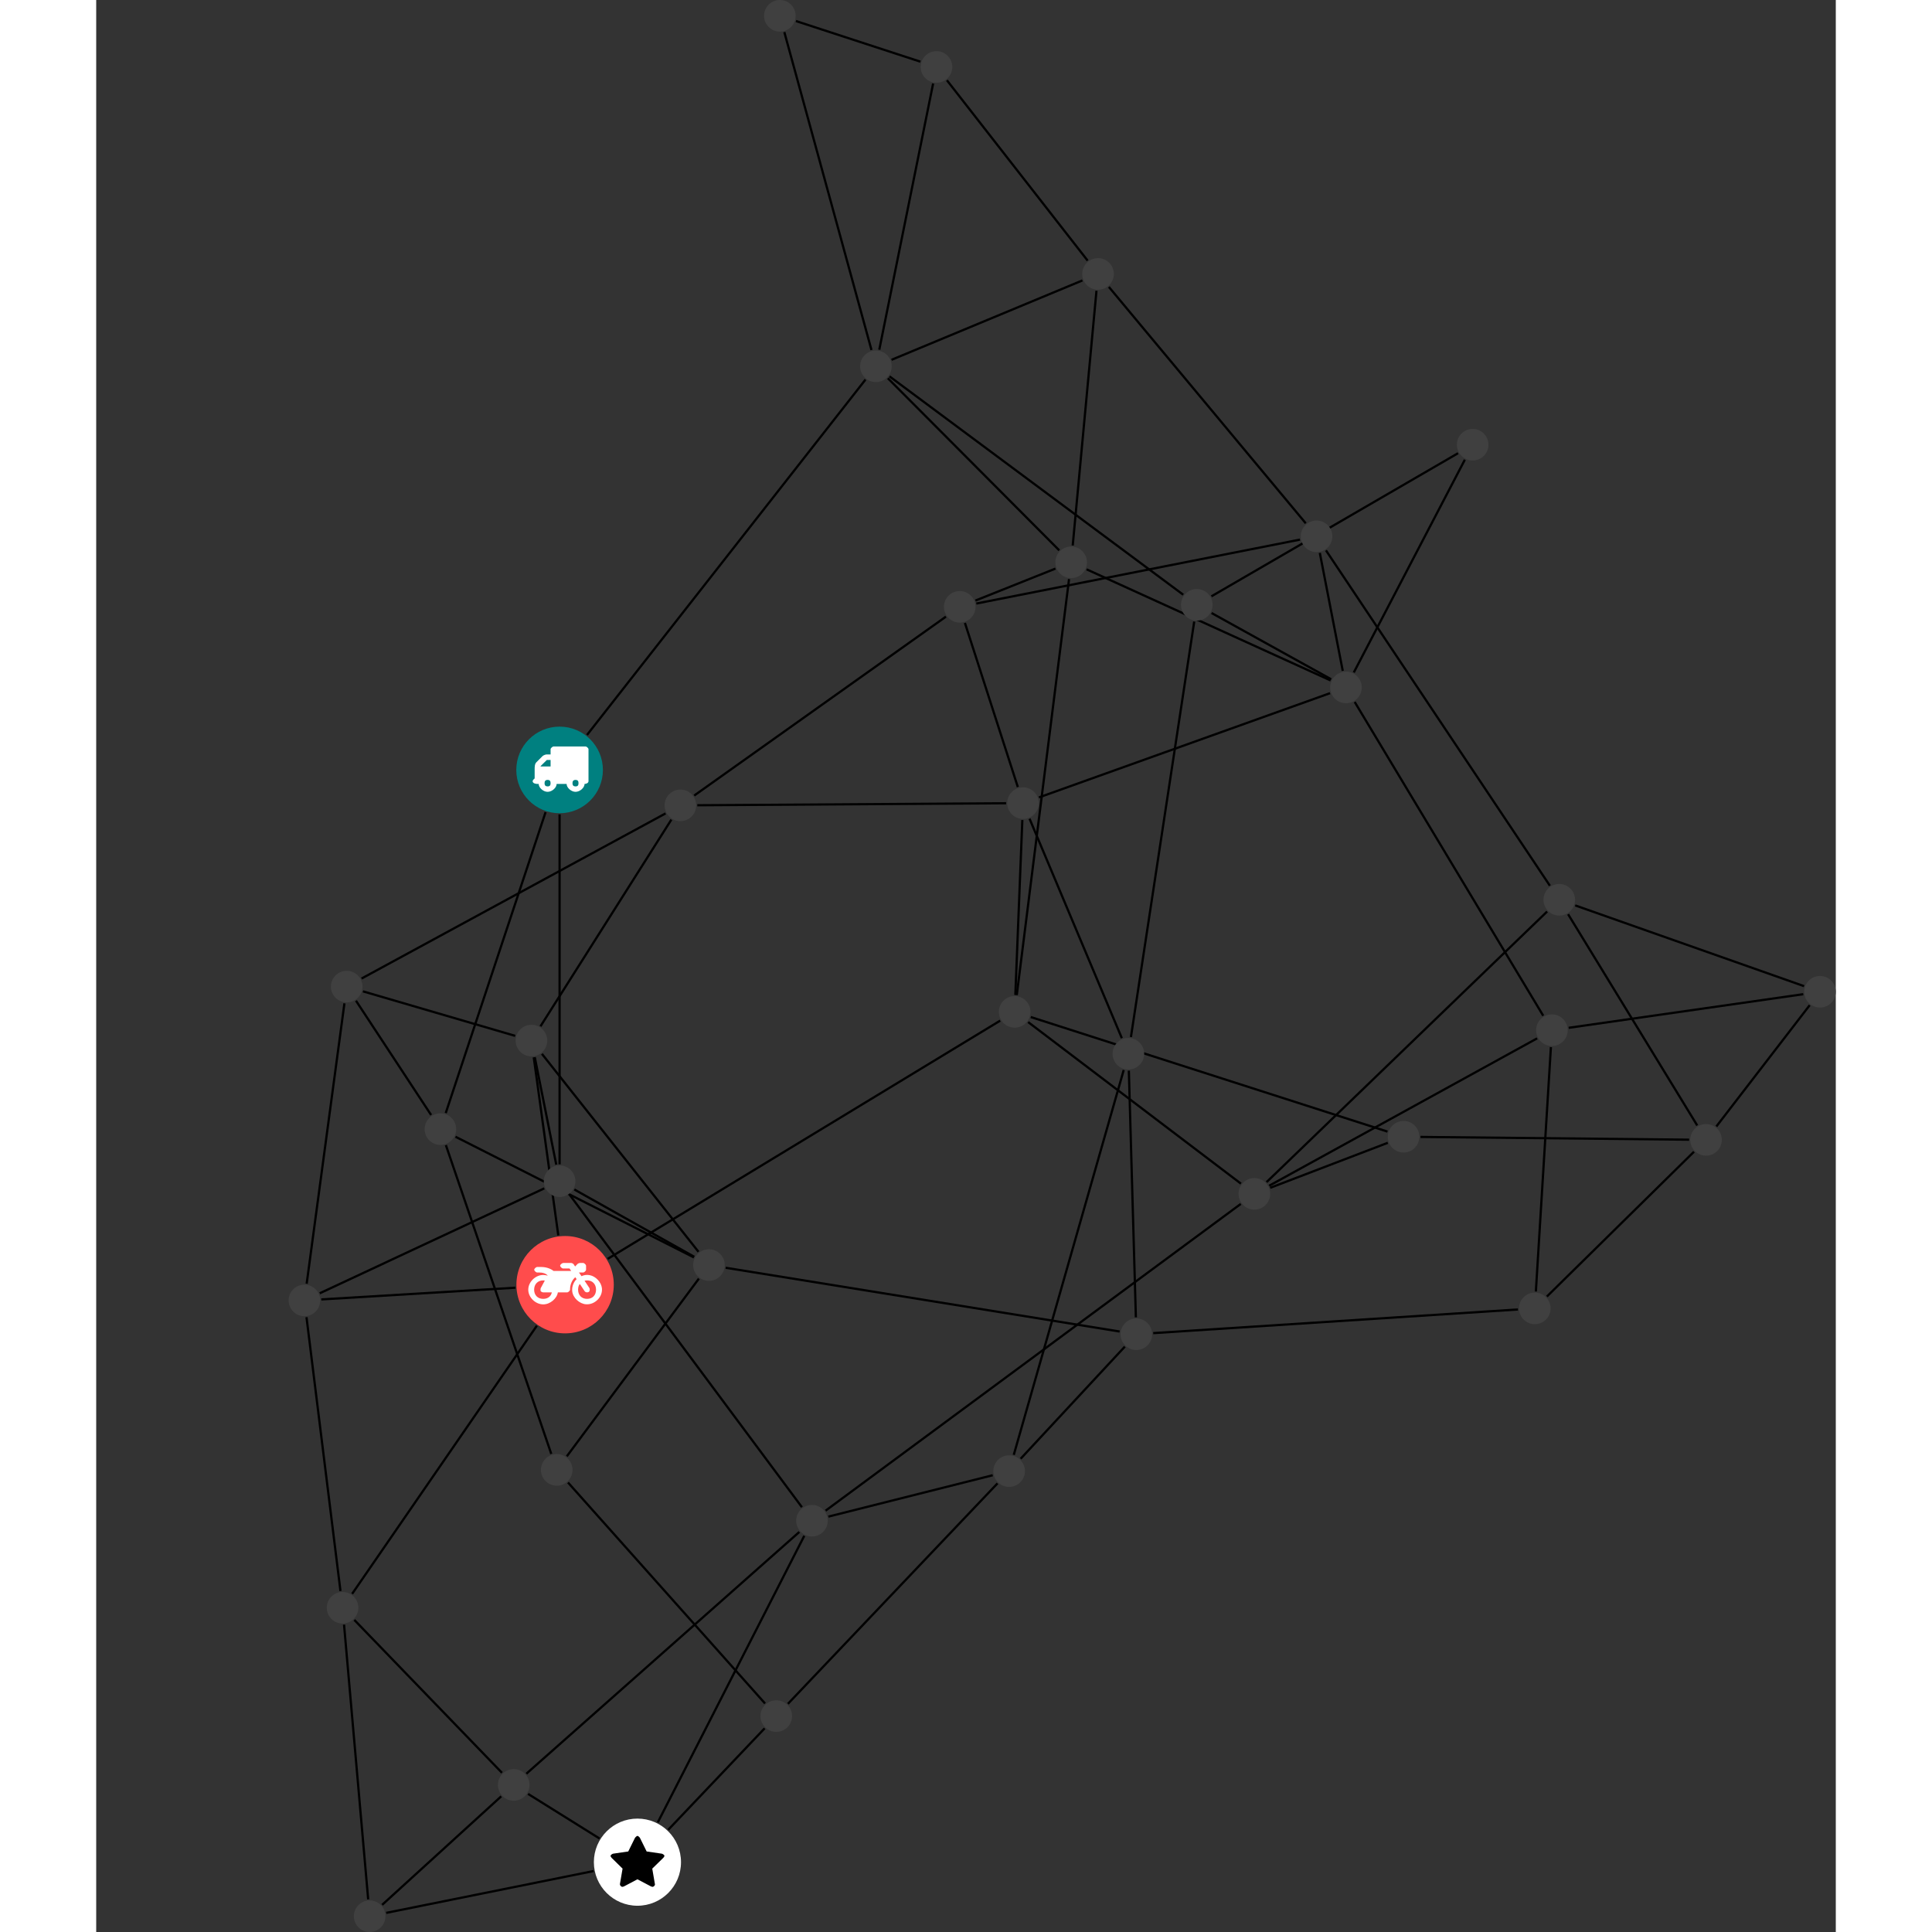 <?xml version="1.0" encoding="UTF-8"?>
<svg xmlns="http://www.w3.org/2000/svg" xmlns:xlink="http://www.w3.org/1999/xlink" width="344.768pt" height="344.768pt" viewBox="-34.338 0.000 310.430 344.768" version="1.1">
<rect x="-34.338" y="0.000" width="310.430" height="344.768" fill="#333333" stroke="none"/>
<defs>
<g>
<symbol overflow="visible" id="glyph0-0">
<path style="stroke:none;" d="M 1.422 -0.75 L 1.422 -7.922 L 3.562 -7.922 L 3.562 -0.891 L 1.422 -0.891 Z M 0.625 0 L 4.531 0 L 4.531 -8.812 L 0.438 -8.812 L 0.438 0 Z M 0.625 0 "/>
</symbol>
<symbol overflow="visible" id="glyph0-1">
<path style="stroke:none;" d="M 3.375 -0.844 C 3.375 -0.453 3.234 -0.266 2.844 -0.266 C 2.469 -0.266 2.297 -0.453 2.297 -0.844 C 2.297 -1.219 2.469 -1.422 2.844 -1.422 C 3.234 -1.422 3.375 -1.219 3.375 -0.844 Z M 1.594 -3.688 L 1.594 -3.859 C 1.594 -3.875 1.578 -3.875 1.594 -3.891 L 2.688 -4.969 C 2.703 -5 2.656 -4.984 2.688 -4.984 L 3.375 -4.984 L 3.375 -3.828 L 1.594 -3.828 Z M 8.359 -0.844 C 8.359 -0.453 8.219 -0.266 7.828 -0.266 C 7.453 -0.266 7.281 -0.453 7.281 -0.844 C 7.281 -1.219 7.453 -1.422 7.828 -1.422 C 8.219 -1.422 8.359 -1.219 8.359 -0.844 Z M 10.141 -6.891 C 10.141 -7.094 9.812 -7.391 9.609 -7.391 L 3.922 -7.391 C 3.719 -7.391 3.375 -7.094 3.375 -6.891 L 3.375 -5.969 L 2.672 -5.969 C 2.469 -5.969 2.078 -5.812 1.938 -5.672 L 0.844 -4.578 C 0.531 -4.266 0.531 -3.734 0.531 -3.328 L 0.531 -1.688 C 0.516 -1.688 0.172 -1.391 0.172 -1.203 C 0.172 -0.781 0.781 -0.703 1.062 -0.703 L 1.25 -0.703 C 1.25 -0.047 2.062 0.703 2.844 0.703 C 3.641 0.703 4.453 -0.047 4.453 -0.703 L 6.234 -0.703 C 6.234 -0.047 7.047 0.703 7.828 0.703 C 8.625 0.703 9.438 -0.047 9.438 -0.703 C 9.547 -0.703 10.141 -0.781 10.141 -1.203 Z M 10.141 -6.891 "/>
</symbol>
<symbol overflow="visible" id="glyph0-2">
<path style="stroke:none;" d="M 12.969 -2.906 C 12.844 -3.984 11.859 -5.016 10.781 -5.219 C 10.234 -5.328 9.703 -5.219 9.328 -5.031 L 8.875 -5.688 L 9.609 -5.688 C 9.812 -5.688 10.141 -5.984 10.141 -6.188 L 10.141 -6.891 C 10.141 -7.094 9.812 -7.391 9.609 -7.391 L 9.047 -7.391 C 8.969 -7.391 8.734 -7.312 8.656 -7.25 L 8.188 -6.766 L 7.891 -7.203 C 7.828 -7.281 7.594 -7.391 7.484 -7.391 L 6.078 -7.391 C 5.906 -7.391 5.547 -7.125 5.516 -6.953 C 5.484 -6.734 5.828 -6.406 6.047 -6.406 L 7.188 -6.406 L 7.484 -5.969 L 4.344 -5.969 C 4.141 -6.125 3.375 -6.672 2.141 -6.672 L 1.422 -6.672 C 1.219 -6.672 0.891 -6.375 0.891 -6.188 C 0.891 -5.984 1.219 -5.688 1.422 -5.688 L 1.781 -5.688 C 2.484 -5.688 2.906 -5.516 3.281 -5.188 L 3.25 -5.141 C 3.078 -5.188 2.797 -5.25 2.5 -5.25 C 1.109 -5.25 -0.172 -4 -0.172 -2.625 C -0.172 -1.25 1.109 0 2.5 0 C 3.75 0 4.953 -1.062 5.109 -2.141 L 6.766 -2.141 C 6.969 -2.141 7.281 -2.438 7.281 -2.625 C 7.281 -3.609 7.688 -4.391 8.219 -4.844 L 8.453 -4.5 C 7.969 -4.062 7.578 -3.203 7.672 -2.359 C 7.781 -1.172 8.969 -0.094 10.141 -0.016 C 11.703 0.094 13.156 -1.344 12.969 -2.906 Z M 2.5 -0.984 C 1.516 -0.984 0.875 -1.641 0.875 -2.625 C 0.875 -3.594 1.516 -4.281 2.5 -4.281 C 2.672 -4.281 2.844 -4.234 2.781 -4.25 L 2.047 -2.891 C 2 -2.781 2 -2.469 2.047 -2.359 C 2.125 -2.25 2.375 -2.141 2.5 -2.141 L 4.031 -2.141 C 3.891 -1.453 3.344 -0.984 2.5 -0.984 Z M 10.328 -0.984 C 9.344 -0.984 8.719 -1.641 8.719 -2.625 C 8.719 -3.109 8.859 -3.469 9.031 -3.641 L 9.906 -2.328 C 9.969 -2.219 10.203 -2.141 10.328 -2.141 C 10.391 -2.141 10.594 -2.188 10.641 -2.234 C 10.812 -2.344 10.844 -2.75 10.734 -2.922 L 9.875 -4.219 C 9.859 -4.219 10.094 -4.281 10.328 -4.281 C 11.297 -4.281 11.922 -3.594 11.922 -2.625 C 11.922 -1.641 11.297 -0.984 10.328 -0.984 Z M 10.328 -0.984 "/>
</symbol>
<symbol overflow="visible" id="glyph0-3">
<path style="stroke:none;" d="M 9.438 -5.078 C 9.438 -5.25 9.078 -5.453 8.938 -5.469 L 6.266 -5.859 L 5.078 -8.266 C 5.031 -8.375 4.75 -8.641 4.625 -8.641 C 4.5 -8.641 4.234 -8.375 4.172 -8.266 L 2.984 -5.859 L 0.312 -5.469 C 0.172 -5.453 -0.172 -5.25 -0.172 -5.078 C -0.172 -4.969 -0.062 -4.781 0.016 -4.719 L 1.969 -2.797 L 1.5 -0.062 C 1.5 -0.016 1.5 0.016 1.5 0.047 C 1.5 0.203 1.75 0.453 1.906 0.453 C 1.984 0.453 2.188 0.406 2.25 0.359 L 4.625 -0.891 L 7 0.359 C 7.062 0.406 7.266 0.453 7.344 0.453 C 7.5 0.453 7.75 0.203 7.75 0.047 C 7.75 0.016 7.75 -0.016 7.734 -0.062 L 7.266 -2.797 L 9.234 -4.719 C 9.297 -4.781 9.438 -4.969 9.438 -5.078 Z M 9.438 -5.078 "/>
</symbol>
</g>
<clipPath id="clip1">
  <path d="M 4 284 L 20 284 L 20 344.77 L 4 344.77 Z M 4 284 "/>
</clipPath>
<clipPath id="clip2">
  <path d="M 11 314 L 44 314 L 44 344.77 L 11 344.77 Z M 11 314 "/>
</clipPath>
<clipPath id="clip3">
  <path d="M 11 328 L 61 328 L 61 344.77 L 11 344.77 Z M 11 328 "/>
</clipPath>
<clipPath id="clip4">
  <path d="M 249 173 L 276.094 173 L 276.094 207 L 249 207 Z M 249 173 "/>
</clipPath>
<clipPath id="clip5">
  <path d="M 223 155 L 276.094 155 L 276.094 182 L 223 182 Z M 223 155 "/>
</clipPath>
<clipPath id="clip6">
  <path d="M 11 339 L 18 339 L 18 344.77 L 11 344.77 Z M 11 339 "/>
</clipPath>
<clipPath id="clip7">
  <path d="M 270 174 L 276.094 174 L 276.094 180 L 270 180 Z M 270 174 "/>
</clipPath>
</defs>
<g id="surface1">
<path style="fill:none;stroke-width:0.399;stroke-linecap:butt;stroke-linejoin:miter;stroke:rgb(0%,0%,0%);stroke-opacity:1;stroke-miterlimit:10;" d="M -0 -7.927 L -0 -70.376 " transform="matrix(1,0,0,-1,48.352,137.397)"/>
<path style="fill:none;stroke-width:0.399;stroke-linecap:butt;stroke-linejoin:miter;stroke:rgb(0%,0%,0%);stroke-opacity:1;stroke-miterlimit:10;" d="M 4.89 6.241 L 54.589 69.659 " transform="matrix(1,0,0,-1,48.352,137.397)"/>
<path style="fill:none;stroke-width:0.399;stroke-linecap:butt;stroke-linejoin:miter;stroke:rgb(0%,0%,0%);stroke-opacity:1;stroke-miterlimit:10;" d="M -2.497 -7.525 L -20.317 -61.232 " transform="matrix(1,0,0,-1,48.352,137.397)"/>
<path style="fill:none;stroke-width:0.399;stroke-linecap:butt;stroke-linejoin:miter;stroke:rgb(0%,0%,0%);stroke-opacity:1;stroke-miterlimit:10;" d="M -2.735 -74.669 L -42.801 -93.392 " transform="matrix(1,0,0,-1,48.352,137.397)"/>
<path style="fill:none;stroke-width:0.399;stroke-linecap:butt;stroke-linejoin:miter;stroke:rgb(0%,0%,0%);stroke-opacity:1;stroke-miterlimit:10;" d="M 1.8 -75.814 L 43.242 -131.56 " transform="matrix(1,0,0,-1,48.352,137.397)"/>
<path style="fill:none;stroke-width:0.399;stroke-linecap:butt;stroke-linejoin:miter;stroke:rgb(0%,0%,0%);stroke-opacity:1;stroke-miterlimit:10;" d="M -0.594 -70.435 L -4.43 -51.259 " transform="matrix(1,0,0,-1,48.352,137.397)"/>
<path style="fill:none;stroke-width:0.399;stroke-linecap:butt;stroke-linejoin:miter;stroke:rgb(0%,0%,0%);stroke-opacity:1;stroke-miterlimit:10;" d="M 2.632 -74.869 L 24.023 -86.876 " transform="matrix(1,0,0,-1,48.352,137.397)"/>
<path style="fill:none;stroke-width:0.399;stroke-linecap:butt;stroke-linejoin:miter;stroke:rgb(0%,0%,0%);stroke-opacity:1;stroke-miterlimit:10;" d="M -42.524 -94.486 L -7.887 -92.396 " transform="matrix(1,0,0,-1,48.352,137.397)"/>
<path style="fill:none;stroke-width:0.399;stroke-linecap:butt;stroke-linejoin:miter;stroke:rgb(0%,0%,0%);stroke-opacity:1;stroke-miterlimit:10;" d="M -45.164 -97.662 L -39.102 -146.517 " transform="matrix(1,0,0,-1,48.352,137.397)"/>
<path style="fill:none;stroke-width:0.399;stroke-linecap:butt;stroke-linejoin:miter;stroke:rgb(0%,0%,0%);stroke-opacity:1;stroke-miterlimit:10;" d="M -45.133 -91.677 L -38.395 -41.654 " transform="matrix(1,0,0,-1,48.352,137.397)"/>
<path style="fill:none;stroke-width:0.399;stroke-linecap:butt;stroke-linejoin:miter;stroke:rgb(0%,0%,0%);stroke-opacity:1;stroke-miterlimit:10;" d="M -4.059 -99.181 L -37.02 -147.025 " transform="matrix(1,0,0,-1,48.352,137.397)"/>
<path style="fill:none;stroke-width:0.399;stroke-linecap:butt;stroke-linejoin:miter;stroke:rgb(0%,0%,0%);stroke-opacity:1;stroke-miterlimit:10;" d="M 8.582 -87.251 L 78.628 -44.736 " transform="matrix(1,0,0,-1,48.352,137.397)"/>
<path style="fill:none;stroke-width:0.399;stroke-linecap:butt;stroke-linejoin:miter;stroke:rgb(0%,0%,0%);stroke-opacity:1;stroke-miterlimit:10;" d="M -0.231 -83.056 L -4.61 -51.291 " transform="matrix(1,0,0,-1,48.352,137.397)"/>
<g clip-path="url(#clip1)" clip-rule="nonzero">
<path style="fill:none;stroke-width:0.399;stroke-linecap:butt;stroke-linejoin:miter;stroke:rgb(0%,0%,0%);stroke-opacity:1;stroke-miterlimit:10;" d="M -38.465 -152.517 L -34.157 -201.548 " transform="matrix(1,0,0,-1,48.352,137.397)"/>
</g>
<path style="fill:none;stroke-width:0.399;stroke-linecap:butt;stroke-linejoin:miter;stroke:rgb(0%,0%,0%);stroke-opacity:1;stroke-miterlimit:10;" d="M -36.633 -151.681 L -10.286 -178.958 " transform="matrix(1,0,0,-1,48.352,137.397)"/>
<g clip-path="url(#clip2)" clip-rule="nonzero">
<path style="fill:none;stroke-width:0.399;stroke-linecap:butt;stroke-linejoin:miter;stroke:rgb(0%,0%,0%);stroke-opacity:1;stroke-miterlimit:10;" d="M -31.665 -202.525 L -10.418 -183.162 " transform="matrix(1,0,0,-1,48.352,137.397)"/>
</g>
<g clip-path="url(#clip3)" clip-rule="nonzero">
<path style="fill:none;stroke-width:0.399;stroke-linecap:butt;stroke-linejoin:miter;stroke:rgb(0%,0%,0%);stroke-opacity:1;stroke-miterlimit:10;" d="M -30.938 -203.958 L 6.074 -196.49 " transform="matrix(1,0,0,-1,48.352,137.397)"/>
</g>
<path style="fill:none;stroke-width:0.399;stroke-linecap:butt;stroke-linejoin:miter;stroke:rgb(0%,0%,0%);stroke-opacity:1;stroke-miterlimit:10;" d="M -5.625 -182.728 L 7.128 -190.689 " transform="matrix(1,0,0,-1,48.352,137.397)"/>
<path style="fill:none;stroke-width:0.399;stroke-linecap:butt;stroke-linejoin:miter;stroke:rgb(0%,0%,0%);stroke-opacity:1;stroke-miterlimit:10;" d="M -5.93 -179.126 L 42.781 -135.982 " transform="matrix(1,0,0,-1,48.352,137.397)"/>
<path style="fill:none;stroke-width:0.399;stroke-linecap:butt;stroke-linejoin:miter;stroke:rgb(0%,0%,0%);stroke-opacity:1;stroke-miterlimit:10;" d="M 17.523 -187.81 L 43.668 -136.666 " transform="matrix(1,0,0,-1,48.352,137.397)"/>
<path style="fill:none;stroke-width:0.399;stroke-linecap:butt;stroke-linejoin:miter;stroke:rgb(0%,0%,0%);stroke-opacity:1;stroke-miterlimit:10;" d="M 19.386 -189.13 L 36.589 -171.029 " transform="matrix(1,0,0,-1,48.352,137.397)"/>
<path style="fill:none;stroke-width:0.399;stroke-linecap:butt;stroke-linejoin:miter;stroke:rgb(0%,0%,0%);stroke-opacity:1;stroke-miterlimit:10;" d="M 47.968 -133.244 L 77.293 -125.861 " transform="matrix(1,0,0,-1,48.352,137.397)"/>
<path style="fill:none;stroke-width:0.399;stroke-linecap:butt;stroke-linejoin:miter;stroke:rgb(0%,0%,0%);stroke-opacity:1;stroke-miterlimit:10;" d="M 47.468 -132.185 L 121.558 -77.443 " transform="matrix(1,0,0,-1,48.352,137.397)"/>
<path style="fill:none;stroke-width:0.399;stroke-linecap:butt;stroke-linejoin:miter;stroke:rgb(0%,0%,0%);stroke-opacity:1;stroke-miterlimit:10;" d="M 40.746 -166.654 L 78.144 -127.314 " transform="matrix(1,0,0,-1,48.352,137.397)"/>
<path style="fill:none;stroke-width:0.399;stroke-linecap:butt;stroke-linejoin:miter;stroke:rgb(0%,0%,0%);stroke-opacity:1;stroke-miterlimit:10;" d="M 36.66 -166.587 L 1.5 -127.158 " transform="matrix(1,0,0,-1,48.352,137.397)"/>
<path style="fill:none;stroke-width:0.399;stroke-linecap:butt;stroke-linejoin:miter;stroke:rgb(0%,0%,0%);stroke-opacity:1;stroke-miterlimit:10;" d="M 81.05 -122.224 L 100.671 -53.548 " transform="matrix(1,0,0,-1,48.352,137.397)"/>
<path style="fill:none;stroke-width:0.399;stroke-linecap:butt;stroke-linejoin:miter;stroke:rgb(0%,0%,0%);stroke-opacity:1;stroke-miterlimit:10;" d="M 82.277 -122.915 L 100.871 -102.908 " transform="matrix(1,0,0,-1,48.352,137.397)"/>
<path style="fill:none;stroke-width:0.399;stroke-linecap:butt;stroke-linejoin:miter;stroke:rgb(0%,0%,0%);stroke-opacity:1;stroke-miterlimit:10;" d="M 101.585 -53.662 L 102.839 -97.681 " transform="matrix(1,0,0,-1,48.352,137.397)"/>
<path style="fill:none;stroke-width:0.399;stroke-linecap:butt;stroke-linejoin:miter;stroke:rgb(0%,0%,0%);stroke-opacity:1;stroke-miterlimit:10;" d="M 101.957 -47.662 L 113.253 26.483 " transform="matrix(1,0,0,-1,48.352,137.397)"/>
<path style="fill:none;stroke-width:0.399;stroke-linecap:butt;stroke-linejoin:miter;stroke:rgb(0%,0%,0%);stroke-opacity:1;stroke-miterlimit:10;" d="M 100.332 -47.865 L 83.867 -8.705 " transform="matrix(1,0,0,-1,48.352,137.397)"/>
<path style="fill:none;stroke-width:0.399;stroke-linecap:butt;stroke-linejoin:miter;stroke:rgb(0%,0%,0%);stroke-opacity:1;stroke-miterlimit:10;" d="M 105.937 -100.501 L 171.023 -96.279 " transform="matrix(1,0,0,-1,48.352,137.397)"/>
<path style="fill:none;stroke-width:0.399;stroke-linecap:butt;stroke-linejoin:miter;stroke:rgb(0%,0%,0%);stroke-opacity:1;stroke-miterlimit:10;" d="M 99.945 -100.216 L 29.636 -88.837 " transform="matrix(1,0,0,-1,48.352,137.397)"/>
<path style="fill:none;stroke-width:0.399;stroke-linecap:butt;stroke-linejoin:miter;stroke:rgb(0%,0%,0%);stroke-opacity:1;stroke-miterlimit:10;" d="M 176.183 -93.97 L 202.433 -68.13 " transform="matrix(1,0,0,-1,48.352,137.397)"/>
<path style="fill:none;stroke-width:0.399;stroke-linecap:butt;stroke-linejoin:miter;stroke:rgb(0%,0%,0%);stroke-opacity:1;stroke-miterlimit:10;" d="M 174.218 -93.072 L 176.902 -49.458 " transform="matrix(1,0,0,-1,48.352,137.397)"/>
<g clip-path="url(#clip4)" clip-rule="nonzero">
<path style="fill:none;stroke-width:0.399;stroke-linecap:butt;stroke-linejoin:miter;stroke:rgb(0%,0%,0%);stroke-opacity:1;stroke-miterlimit:10;" d="M 223.085 -41.978 L 206.425 -63.623 " transform="matrix(1,0,0,-1,48.352,137.397)"/>
</g>
<g clip-path="url(#clip5)" clip-rule="nonzero">
<path style="fill:none;stroke-width:0.399;stroke-linecap:butt;stroke-linejoin:miter;stroke:rgb(0%,0%,0%);stroke-opacity:1;stroke-miterlimit:10;" d="M 222.078 -38.583 L 181.242 -24.177 " transform="matrix(1,0,0,-1,48.352,137.397)"/>
</g>
<path style="fill:none;stroke-width:0.399;stroke-linecap:butt;stroke-linejoin:miter;stroke:rgb(0%,0%,0%);stroke-opacity:1;stroke-miterlimit:10;" d="M 221.937 -40.017 L 180.074 -46.017 " transform="matrix(1,0,0,-1,48.352,137.397)"/>
<path style="fill:none;stroke-width:0.399;stroke-linecap:butt;stroke-linejoin:miter;stroke:rgb(0%,0%,0%);stroke-opacity:1;stroke-miterlimit:10;" d="M 203.011 -63.439 L 179.972 -25.748 " transform="matrix(1,0,0,-1,48.352,137.397)"/>
<path style="fill:none;stroke-width:0.399;stroke-linecap:butt;stroke-linejoin:miter;stroke:rgb(0%,0%,0%);stroke-opacity:1;stroke-miterlimit:10;" d="M 201.566 -65.982 L 153.628 -65.49 " transform="matrix(1,0,0,-1,48.352,137.397)"/>
<path style="fill:none;stroke-width:0.399;stroke-linecap:butt;stroke-linejoin:miter;stroke:rgb(0%,0%,0%);stroke-opacity:1;stroke-miterlimit:10;" d="M 176.226 -25.267 L 126.16 -73.556 " transform="matrix(1,0,0,-1,48.352,137.397)"/>
<path style="fill:none;stroke-width:0.399;stroke-linecap:butt;stroke-linejoin:miter;stroke:rgb(0%,0%,0%);stroke-opacity:1;stroke-miterlimit:10;" d="M 176.722 -20.662 L 136.761 39.182 " transform="matrix(1,0,0,-1,48.352,137.397)"/>
<path style="fill:none;stroke-width:0.399;stroke-linecap:butt;stroke-linejoin:miter;stroke:rgb(0%,0%,0%);stroke-opacity:1;stroke-miterlimit:10;" d="M 147.793 -66.537 L 126.804 -74.572 " transform="matrix(1,0,0,-1,48.352,137.397)"/>
<path style="fill:none;stroke-width:0.399;stroke-linecap:butt;stroke-linejoin:miter;stroke:rgb(0%,0%,0%);stroke-opacity:1;stroke-miterlimit:10;" d="M 147.738 -64.537 L 84.082 -44.095 " transform="matrix(1,0,0,-1,48.352,137.397)"/>
<path style="fill:none;stroke-width:0.399;stroke-linecap:butt;stroke-linejoin:miter;stroke:rgb(0%,0%,0%);stroke-opacity:1;stroke-miterlimit:10;" d="M 121.585 -73.826 L 83.613 -44.994 " transform="matrix(1,0,0,-1,48.352,137.397)"/>
<path style="fill:none;stroke-width:0.399;stroke-linecap:butt;stroke-linejoin:miter;stroke:rgb(0%,0%,0%);stroke-opacity:1;stroke-miterlimit:10;" d="M 126.632 -74.197 L 174.441 -47.9 " transform="matrix(1,0,0,-1,48.352,137.397)"/>
<path style="fill:none;stroke-width:0.399;stroke-linecap:butt;stroke-linejoin:miter;stroke:rgb(0%,0%,0%);stroke-opacity:1;stroke-miterlimit:10;" d="M 81.585 -40.177 L 90.914 34.057 " transform="matrix(1,0,0,-1,48.352,137.397)"/>
<path style="fill:none;stroke-width:0.399;stroke-linecap:butt;stroke-linejoin:miter;stroke:rgb(0%,0%,0%);stroke-opacity:1;stroke-miterlimit:10;" d="M 81.328 -40.154 L 82.578 -8.939 " transform="matrix(1,0,0,-1,48.352,137.397)"/>
<path style="fill:none;stroke-width:0.399;stroke-linecap:butt;stroke-linejoin:miter;stroke:rgb(0%,0%,0%);stroke-opacity:1;stroke-miterlimit:10;" d="M 175.531 -43.861 L 141.886 12.135 " transform="matrix(1,0,0,-1,48.352,137.397)"/>
<path style="fill:none;stroke-width:0.399;stroke-linecap:butt;stroke-linejoin:miter;stroke:rgb(0%,0%,0%);stroke-opacity:1;stroke-miterlimit:10;" d="M 161.543 55.358 L 141.73 17.397 " transform="matrix(1,0,0,-1,48.352,137.397)"/>
<path style="fill:none;stroke-width:0.399;stroke-linecap:butt;stroke-linejoin:miter;stroke:rgb(0%,0%,0%);stroke-opacity:1;stroke-miterlimit:10;" d="M 160.332 56.522 L 116.32 30.983 " transform="matrix(1,0,0,-1,48.352,137.397)"/>
<path style="fill:none;stroke-width:0.399;stroke-linecap:butt;stroke-linejoin:miter;stroke:rgb(0%,0%,0%);stroke-opacity:1;stroke-miterlimit:10;" d="M 137.691 16.182 L 116.347 28.002 " transform="matrix(1,0,0,-1,48.352,137.397)"/>
<path style="fill:none;stroke-width:0.399;stroke-linecap:butt;stroke-linejoin:miter;stroke:rgb(0%,0%,0%);stroke-opacity:1;stroke-miterlimit:10;" d="M 137.585 15.971 L 94.039 35.799 " transform="matrix(1,0,0,-1,48.352,137.397)"/>
<path style="fill:none;stroke-width:0.399;stroke-linecap:butt;stroke-linejoin:miter;stroke:rgb(0%,0%,0%);stroke-opacity:1;stroke-miterlimit:10;" d="M 139.757 17.682 L 135.664 38.729 " transform="matrix(1,0,0,-1,48.352,137.397)"/>
<path style="fill:none;stroke-width:0.399;stroke-linecap:butt;stroke-linejoin:miter;stroke:rgb(0%,0%,0%);stroke-opacity:1;stroke-miterlimit:10;" d="M 137.492 13.702 L 85.539 -4.904 " transform="matrix(1,0,0,-1,48.352,137.397)"/>
<path style="fill:none;stroke-width:0.399;stroke-linecap:butt;stroke-linejoin:miter;stroke:rgb(0%,0%,0%);stroke-opacity:1;stroke-miterlimit:10;" d="M 111.289 31.268 L 58.875 70.233 " transform="matrix(1,0,0,-1,48.352,137.397)"/>
<path style="fill:none;stroke-width:0.399;stroke-linecap:butt;stroke-linejoin:miter;stroke:rgb(0%,0%,0%);stroke-opacity:1;stroke-miterlimit:10;" d="M 42.175 133.643 L 64.39 126.389 " transform="matrix(1,0,0,-1,48.352,137.397)"/>
<path style="fill:none;stroke-width:0.399;stroke-linecap:butt;stroke-linejoin:miter;stroke:rgb(0%,0%,0%);stroke-opacity:1;stroke-miterlimit:10;" d="M 40.105 131.67 L 55.656 74.944 " transform="matrix(1,0,0,-1,48.352,137.397)"/>
<path style="fill:none;stroke-width:0.399;stroke-linecap:butt;stroke-linejoin:miter;stroke:rgb(0%,0%,0%);stroke-opacity:1;stroke-miterlimit:10;" d="M 66.66 122.495 L 57.05 74.991 " transform="matrix(1,0,0,-1,48.352,137.397)"/>
<path style="fill:none;stroke-width:0.399;stroke-linecap:butt;stroke-linejoin:miter;stroke:rgb(0%,0%,0%);stroke-opacity:1;stroke-miterlimit:10;" d="M 69.117 123.073 L 94.23 90.889 " transform="matrix(1,0,0,-1,48.352,137.397)"/>
<path style="fill:none;stroke-width:0.399;stroke-linecap:butt;stroke-linejoin:miter;stroke:rgb(0%,0%,0%);stroke-opacity:1;stroke-miterlimit:10;" d="M 59.238 73.19 L 93.3 87.354 " transform="matrix(1,0,0,-1,48.352,137.397)"/>
<path style="fill:none;stroke-width:0.399;stroke-linecap:butt;stroke-linejoin:miter;stroke:rgb(0%,0%,0%);stroke-opacity:1;stroke-miterlimit:10;" d="M 58.582 69.893 L 89.164 39.19 " transform="matrix(1,0,0,-1,48.352,137.397)"/>
<path style="fill:none;stroke-width:0.399;stroke-linecap:butt;stroke-linejoin:miter;stroke:rgb(0%,0%,0%);stroke-opacity:1;stroke-miterlimit:10;" d="M 95.808 85.506 L 91.57 40.053 " transform="matrix(1,0,0,-1,48.352,137.397)"/>
<path style="fill:none;stroke-width:0.399;stroke-linecap:butt;stroke-linejoin:miter;stroke:rgb(0%,0%,0%);stroke-opacity:1;stroke-miterlimit:10;" d="M 98.019 86.194 L 133.156 44.01 " transform="matrix(1,0,0,-1,48.352,137.397)"/>
<path style="fill:none;stroke-width:0.399;stroke-linecap:butt;stroke-linejoin:miter;stroke:rgb(0%,0%,0%);stroke-opacity:1;stroke-miterlimit:10;" d="M 88.488 35.932 L 74.207 30.225 " transform="matrix(1,0,0,-1,48.352,137.397)"/>
<path style="fill:none;stroke-width:0.399;stroke-linecap:butt;stroke-linejoin:miter;stroke:rgb(0%,0%,0%);stroke-opacity:1;stroke-miterlimit:10;" d="M 132.125 41.104 L 74.363 29.694 " transform="matrix(1,0,0,-1,48.352,137.397)"/>
<path style="fill:none;stroke-width:0.399;stroke-linecap:butt;stroke-linejoin:miter;stroke:rgb(0%,0%,0%);stroke-opacity:1;stroke-miterlimit:10;" d="M 72.332 26.237 L 81.773 -3.048 " transform="matrix(1,0,0,-1,48.352,137.397)"/>
<path style="fill:none;stroke-width:0.399;stroke-linecap:butt;stroke-linejoin:miter;stroke:rgb(0%,0%,0%);stroke-opacity:1;stroke-miterlimit:10;" d="M 68.945 27.358 L 24.019 -4.572 " transform="matrix(1,0,0,-1,48.352,137.397)"/>
<path style="fill:none;stroke-width:0.399;stroke-linecap:butt;stroke-linejoin:miter;stroke:rgb(0%,0%,0%);stroke-opacity:1;stroke-miterlimit:10;" d="M 79.679 -5.943 L 24.578 -6.302 " transform="matrix(1,0,0,-1,48.352,137.397)"/>
<path style="fill:none;stroke-width:0.399;stroke-linecap:butt;stroke-linejoin:miter;stroke:rgb(0%,0%,0%);stroke-opacity:1;stroke-miterlimit:10;" d="M 19.945 -8.869 L -3.411 -45.751 " transform="matrix(1,0,0,-1,48.352,137.397)"/>
<path style="fill:none;stroke-width:0.399;stroke-linecap:butt;stroke-linejoin:miter;stroke:rgb(0%,0%,0%);stroke-opacity:1;stroke-miterlimit:10;" d="M 18.91 -7.759 L -35.34 -37.224 " transform="matrix(1,0,0,-1,48.352,137.397)"/>
<path style="fill:none;stroke-width:0.399;stroke-linecap:butt;stroke-linejoin:miter;stroke:rgb(0%,0%,0%);stroke-opacity:1;stroke-miterlimit:10;" d="M -7.922 -47.455 L -35.094 -39.509 " transform="matrix(1,0,0,-1,48.352,137.397)"/>
<path style="fill:none;stroke-width:0.399;stroke-linecap:butt;stroke-linejoin:miter;stroke:rgb(0%,0%,0%);stroke-opacity:1;stroke-miterlimit:10;" d="M -3.153 -50.666 L 24.785 -85.986 " transform="matrix(1,0,0,-1,48.352,137.397)"/>
<path style="fill:none;stroke-width:0.399;stroke-linecap:butt;stroke-linejoin:miter;stroke:rgb(0%,0%,0%);stroke-opacity:1;stroke-miterlimit:10;" d="M -36.332 -41.185 L -22.926 -61.576 " transform="matrix(1,0,0,-1,48.352,137.397)"/>
<path style="fill:none;stroke-width:0.399;stroke-linecap:butt;stroke-linejoin:miter;stroke:rgb(0%,0%,0%);stroke-opacity:1;stroke-miterlimit:10;" d="M -1.485 -122.052 L -20.29 -66.955 " transform="matrix(1,0,0,-1,48.352,137.397)"/>
<path style="fill:none;stroke-width:0.399;stroke-linecap:butt;stroke-linejoin:miter;stroke:rgb(0%,0%,0%);stroke-opacity:1;stroke-miterlimit:10;" d="M 1.289 -122.486 L 24.855 -90.775 " transform="matrix(1,0,0,-1,48.352,137.397)"/>
<path style="fill:none;stroke-width:0.399;stroke-linecap:butt;stroke-linejoin:miter;stroke:rgb(0%,0%,0%);stroke-opacity:1;stroke-miterlimit:10;" d="M -18.575 -65.458 L 23.964 -86.99 " transform="matrix(1,0,0,-1,48.352,137.397)"/>
<path style=" stroke:none;fill-rule:nonzero;fill:rgb(0%,50%,50%);fill-opacity:1;" d="M 56.082 137.398 C 56.082 133.129 52.621 129.668 48.352 129.668 C 44.082 129.668 40.625 133.129 40.625 137.398 C 40.625 141.664 44.082 145.125 48.352 145.125 C 52.621 145.125 56.082 141.664 56.082 137.398 Z M 56.082 137.398 "/>
<g style="fill:rgb(100%,100%,100%);fill-opacity:1;">
  <use xlink:href="#glyph0-1" x="43.371" y="140.6"/>
</g>
<path style=" stroke:none;fill-rule:nonzero;fill:rgb(25%,25%,25%);fill-opacity:1;" d="M 51.172 210.789 C 51.172 209.23 49.91 207.969 48.352 207.969 C 46.797 207.969 45.535 209.23 45.535 210.789 C 45.535 212.344 46.797 213.605 48.352 213.605 C 49.91 213.605 51.172 212.344 51.172 210.789 Z M 51.172 210.789 "/>
<path style=" stroke:none;fill-rule:nonzero;fill:rgb(25%,25%,25%);fill-opacity:1;" d="M 5.637 232.062 C 5.637 230.508 4.375 229.246 2.816 229.246 C 1.262 229.246 0 230.508 0 232.062 C 0 233.621 1.262 234.883 2.816 234.883 C 4.375 234.883 5.637 233.621 5.637 232.062 Z M 5.637 232.062 "/>
<path style=" stroke:none;fill-rule:nonzero;fill:rgb(100%,29.999%,29.999%);fill-opacity:1;" d="M 58.023 229.258 C 58.023 224.457 54.133 220.57 49.336 220.57 C 44.539 220.57 40.648 224.457 40.648 229.258 C 40.648 234.055 44.539 237.941 49.336 237.941 C 54.133 237.941 58.023 234.055 58.023 229.258 Z M 58.023 229.258 "/>
<g style="fill:rgb(100%,100%,100%);fill-opacity:1;">
  <use xlink:href="#glyph0-2" x="42.935" y="232.768"/>
</g>
<path style=" stroke:none;fill-rule:nonzero;fill:rgb(25%,25%,25%);fill-opacity:1;" d="M 12.441 286.906 C 12.441 285.352 11.18 284.09 9.621 284.09 C 8.066 284.09 6.805 285.352 6.805 286.906 C 6.805 288.461 8.066 289.723 9.621 289.723 C 11.18 289.723 12.441 288.461 12.441 286.906 Z M 12.441 286.906 "/>
<g clip-path="url(#clip6)" clip-rule="nonzero">
<path style=" stroke:none;fill-rule:nonzero;fill:rgb(25%,25%,25%);fill-opacity:1;" d="M 17.277 341.949 C 17.277 340.395 16.016 339.133 14.457 339.133 C 12.902 339.133 11.641 340.395 11.641 341.949 C 11.641 343.508 12.902 344.77 14.457 344.77 C 16.016 344.77 17.277 343.508 17.277 341.949 Z M 17.277 341.949 "/>
</g>
<path style=" stroke:none;fill-rule:nonzero;fill:rgb(25%,25%,25%);fill-opacity:1;" d="M 42.984 318.523 C 42.984 316.965 41.723 315.703 40.164 315.703 C 38.609 315.703 37.348 316.965 37.348 318.523 C 37.348 320.078 38.609 321.34 40.164 321.34 C 41.723 321.34 42.984 320.078 42.984 318.523 Z M 42.984 318.523 "/>
<path style=" stroke:none;fill-rule:nonzero;fill:rgb(100%,100%,100%);fill-opacity:1;" d="M 70.02 332.305 C 70.02 328.012 66.539 324.531 62.246 324.531 C 57.953 324.531 54.469 328.012 54.469 332.305 C 54.469 336.598 57.953 340.082 62.246 340.082 C 66.539 340.082 70.02 336.598 70.02 332.305 Z M 70.02 332.305 "/>
<g style="fill:rgb(0%,0%,0%);fill-opacity:1;">
  <use xlink:href="#glyph0-3" x="57.623" y="336.255"/>
</g>
<path style=" stroke:none;fill-rule:nonzero;fill:rgb(25%,25%,25%);fill-opacity:1;" d="M 96.211 271.375 C 96.211 269.82 94.949 268.559 93.391 268.559 C 91.836 268.559 90.574 269.82 90.574 271.375 C 90.574 272.93 91.836 274.191 93.391 274.191 C 94.949 274.191 96.211 272.93 96.211 271.375 Z M 96.211 271.375 "/>
<path style=" stroke:none;fill-rule:nonzero;fill:rgb(25%,25%,25%);fill-opacity:1;" d="M 89.84 306.234 C 89.84 304.68 88.578 303.418 87.02 303.418 C 85.465 303.418 84.203 304.68 84.203 306.234 C 84.203 307.793 85.465 309.055 87.02 309.055 C 88.578 309.055 89.84 307.793 89.84 306.234 Z M 89.84 306.234 "/>
<path style=" stroke:none;fill-rule:nonzero;fill:rgb(25%,25%,25%);fill-opacity:1;" d="M 131.391 262.52 C 131.391 260.965 130.129 259.703 128.57 259.703 C 127.016 259.703 125.754 260.965 125.754 262.52 C 125.754 264.078 127.016 265.34 128.57 265.34 C 130.129 265.34 131.391 264.078 131.391 262.52 Z M 131.391 262.52 "/>
<path style=" stroke:none;fill-rule:nonzero;fill:rgb(25%,25%,25%);fill-opacity:1;" d="M 152.672 188.043 C 152.672 186.484 151.41 185.223 149.852 185.223 C 148.297 185.223 147.035 186.484 147.035 188.043 C 147.035 189.598 148.297 190.859 149.852 190.859 C 151.41 190.859 152.672 189.598 152.672 188.043 Z M 152.672 188.043 "/>
<path style=" stroke:none;fill-rule:nonzero;fill:rgb(25%,25%,25%);fill-opacity:1;" d="M 154.094 238.094 C 154.094 236.535 152.832 235.273 151.273 235.273 C 149.719 235.273 148.457 236.535 148.457 238.094 C 148.457 239.648 149.719 240.91 151.273 240.91 C 152.832 240.91 154.094 239.648 154.094 238.094 Z M 154.094 238.094 "/>
<path style=" stroke:none;fill-rule:nonzero;fill:rgb(25%,25%,25%);fill-opacity:1;" d="M 225.203 233.48 C 225.203 231.926 223.941 230.664 222.387 230.664 C 220.828 230.664 219.566 231.926 219.566 233.48 C 219.566 235.039 220.828 236.301 222.387 236.301 C 223.941 236.301 225.203 235.039 225.203 233.48 Z M 225.203 233.48 "/>
<g clip-path="url(#clip7)" clip-rule="nonzero">
<path style=" stroke:none;fill-rule:nonzero;fill:rgb(25%,25%,25%);fill-opacity:1;" d="M 276.094 176.984 C 276.094 175.426 274.832 174.164 273.273 174.164 C 271.719 174.164 270.457 175.426 270.457 176.984 C 270.457 178.539 271.719 179.801 273.273 179.801 C 274.832 179.801 276.094 178.539 276.094 176.984 Z M 276.094 176.984 "/>
</g>
<path style=" stroke:none;fill-rule:nonzero;fill:rgb(25%,25%,25%);fill-opacity:1;" d="M 255.754 203.406 C 255.754 201.852 254.492 200.59 252.934 200.59 C 251.379 200.59 250.117 201.852 250.117 203.406 C 250.117 204.965 251.379 206.227 252.934 206.227 C 254.492 206.227 255.754 204.965 255.754 203.406 Z M 255.754 203.406 "/>
<path style=" stroke:none;fill-rule:nonzero;fill:rgb(25%,25%,25%);fill-opacity:1;" d="M 229.566 160.57 C 229.566 159.012 228.305 157.75 226.746 157.75 C 225.191 157.75 223.93 159.012 223.93 160.57 C 223.93 162.125 225.191 163.387 226.746 163.387 C 228.305 163.387 229.566 162.125 229.566 160.57 Z M 229.566 160.57 "/>
<path style=" stroke:none;fill-rule:nonzero;fill:rgb(25%,25%,25%);fill-opacity:1;" d="M 201.777 202.855 C 201.777 201.297 200.516 200.035 198.961 200.035 C 197.406 200.035 196.145 201.297 196.145 202.855 C 196.145 204.41 197.406 205.672 198.961 205.672 C 200.516 205.672 201.777 204.41 201.777 202.855 Z M 201.777 202.855 "/>
<path style=" stroke:none;fill-rule:nonzero;fill:rgb(25%,25%,25%);fill-opacity:1;" d="M 175.156 213.047 C 175.156 211.488 173.895 210.227 172.34 210.227 C 170.781 210.227 169.52 211.488 169.52 213.047 C 169.52 214.602 170.781 215.863 172.34 215.863 C 173.895 215.863 175.156 214.602 175.156 213.047 Z M 175.156 213.047 "/>
<path style=" stroke:none;fill-rule:nonzero;fill:rgb(25%,25%,25%);fill-opacity:1;" d="M 132.379 180.566 C 132.379 179.012 131.117 177.75 129.559 177.75 C 128.004 177.75 126.742 179.012 126.742 180.566 C 126.742 182.125 128.004 183.387 129.559 183.387 C 131.117 183.387 132.379 182.125 132.379 180.566 Z M 132.379 180.566 "/>
<path style=" stroke:none;fill-rule:nonzero;fill:rgb(25%,25%,25%);fill-opacity:1;" d="M 228.254 183.844 C 228.254 182.285 226.992 181.023 225.438 181.023 C 223.879 181.023 222.617 182.285 222.617 183.844 C 222.617 185.398 223.879 186.66 225.438 186.66 C 226.992 186.66 228.254 185.398 228.254 183.844 Z M 228.254 183.844 "/>
<path style=" stroke:none;fill-rule:nonzero;fill:rgb(25%,25%,25%);fill-opacity:1;" d="M 214.109 79.363 C 214.109 77.805 212.848 76.543 211.289 76.543 C 209.734 76.543 208.473 77.805 208.473 79.363 C 208.473 80.918 209.734 82.18 211.289 82.18 C 212.848 82.18 214.109 80.918 214.109 79.363 Z M 214.109 79.363 "/>
<path style=" stroke:none;fill-rule:nonzero;fill:rgb(25%,25%,25%);fill-opacity:1;" d="M 191.5 122.676 C 191.5 121.117 190.238 119.855 188.684 119.855 C 187.125 119.855 185.863 121.117 185.863 122.676 C 185.863 124.23 187.125 125.492 188.684 125.492 C 190.238 125.492 191.5 124.23 191.5 122.676 Z M 191.5 122.676 "/>
<path style=" stroke:none;fill-rule:nonzero;fill:rgb(25%,25%,25%);fill-opacity:1;" d="M 164.879 107.93 C 164.879 106.375 163.617 105.113 162.059 105.113 C 160.504 105.113 159.242 106.375 159.242 107.93 C 159.242 109.488 160.504 110.75 162.059 110.75 C 163.617 110.75 164.879 109.488 164.879 107.93 Z M 164.879 107.93 "/>
<path style=" stroke:none;fill-rule:nonzero;fill:rgb(25%,25%,25%);fill-opacity:1;" d="M 90.477 2.816 C 90.477 1.262 89.215 0 87.66 0 C 86.102 0 84.84 1.262 84.84 2.816 C 84.84 4.375 86.102 5.637 87.66 5.637 C 89.215 5.637 90.477 4.375 90.477 2.816 Z M 90.477 2.816 "/>
<path style=" stroke:none;fill-rule:nonzero;fill:rgb(25%,25%,25%);fill-opacity:1;" d="M 118.43 11.945 C 118.43 10.391 117.168 9.129 115.609 9.129 C 114.055 9.129 112.793 10.391 112.793 11.945 C 112.793 13.504 114.055 14.766 115.609 14.766 C 117.168 14.766 118.43 13.504 118.43 11.945 Z M 118.43 11.945 "/>
<path style=" stroke:none;fill-rule:nonzero;fill:rgb(25%,25%,25%);fill-opacity:1;" d="M 107.621 65.363 C 107.621 63.809 106.359 62.547 104.805 62.547 C 103.246 62.547 101.984 63.809 101.984 65.363 C 101.984 66.922 103.246 68.184 104.805 68.184 C 106.359 68.184 107.621 66.922 107.621 65.363 Z M 107.621 65.363 "/>
<path style=" stroke:none;fill-rule:nonzero;fill:rgb(25%,25%,25%);fill-opacity:1;" d="M 147.258 48.887 C 147.258 47.328 145.996 46.066 144.438 46.066 C 142.883 46.066 141.621 47.328 141.621 48.887 C 141.621 50.441 142.883 51.703 144.438 51.703 C 145.996 51.703 147.258 50.441 147.258 48.887 Z M 147.258 48.887 "/>
<path style=" stroke:none;fill-rule:nonzero;fill:rgb(25%,25%,25%);fill-opacity:1;" d="M 142.461 100.348 C 142.461 98.789 141.199 97.527 139.641 97.527 C 138.086 97.527 136.824 98.789 136.824 100.348 C 136.824 101.902 138.086 103.164 139.641 103.164 C 141.199 103.164 142.461 101.902 142.461 100.348 Z M 142.461 100.348 "/>
<path style=" stroke:none;fill-rule:nonzero;fill:rgb(25%,25%,25%);fill-opacity:1;" d="M 186.254 95.707 C 186.254 94.152 184.992 92.891 183.438 92.891 C 181.879 92.891 180.617 94.152 180.617 95.707 C 180.617 97.262 181.879 98.523 183.438 98.523 C 184.992 98.523 186.254 97.262 186.254 95.707 Z M 186.254 95.707 "/>
<path style=" stroke:none;fill-rule:nonzero;fill:rgb(25%,25%,25%);fill-opacity:1;" d="M 122.574 108.289 C 122.574 106.734 121.312 105.473 119.754 105.473 C 118.199 105.473 116.938 106.734 116.938 108.289 C 116.938 109.844 118.199 111.105 119.754 111.105 C 121.312 111.105 122.574 109.844 122.574 108.289 Z M 122.574 108.289 "/>
<path style=" stroke:none;fill-rule:nonzero;fill:rgb(25%,25%,25%);fill-opacity:1;" d="M 133.867 143.32 C 133.867 141.762 132.605 140.5 131.051 140.5 C 129.492 140.5 128.23 141.762 128.23 143.32 C 128.23 144.875 129.492 146.137 131.051 146.137 C 132.605 146.137 133.867 144.875 133.867 143.32 Z M 133.867 143.32 "/>
<path style=" stroke:none;fill-rule:nonzero;fill:rgb(25%,25%,25%);fill-opacity:1;" d="M 72.73 143.719 C 72.73 142.16 71.469 140.898 69.91 140.898 C 68.355 140.898 67.094 142.16 67.094 143.719 C 67.094 145.273 68.355 146.535 69.91 146.535 C 71.469 146.535 72.73 145.273 72.73 143.719 Z M 72.73 143.719 "/>
<path style=" stroke:none;fill-rule:nonzero;fill:rgb(25%,25%,25%);fill-opacity:1;" d="M 46.148 185.695 C 46.148 184.137 44.887 182.875 43.328 182.875 C 41.773 182.875 40.512 184.137 40.512 185.695 C 40.512 187.25 41.773 188.512 43.328 188.512 C 44.887 188.512 46.148 187.25 46.148 185.695 Z M 46.148 185.695 "/>
<path style=" stroke:none;fill-rule:nonzero;fill:rgb(25%,25%,25%);fill-opacity:1;" d="M 13.18 176.059 C 13.18 174.504 11.918 173.242 10.359 173.242 C 8.805 173.242 7.543 174.504 7.543 176.059 C 7.543 177.617 8.805 178.879 10.359 178.879 C 11.918 178.879 13.18 177.617 13.18 176.059 Z M 13.18 176.059 "/>
<path style=" stroke:none;fill-rule:nonzero;fill:rgb(25%,25%,25%);fill-opacity:1;" d="M 50.66 262.301 C 50.66 260.746 49.398 259.484 47.844 259.484 C 46.285 259.484 45.023 260.746 45.023 262.301 C 45.023 263.859 46.285 265.121 47.844 265.121 C 49.398 265.121 50.66 263.859 50.66 262.301 Z M 50.66 262.301 "/>
<path style=" stroke:none;fill-rule:nonzero;fill:rgb(25%,25%,25%);fill-opacity:1;" d="M 29.902 201.492 C 29.902 199.938 28.641 198.676 27.086 198.676 C 25.531 198.676 24.27 199.938 24.27 201.492 C 24.27 203.051 25.531 204.312 27.086 204.312 C 28.641 204.312 29.902 203.051 29.902 201.492 Z M 29.902 201.492 "/>
<path style=" stroke:none;fill-rule:nonzero;fill:rgb(25%,25%,25%);fill-opacity:1;" d="M 77.824 225.75 C 77.824 224.191 76.562 222.93 75.008 222.93 C 73.453 222.93 72.191 224.191 72.191 225.75 C 72.191 227.305 73.453 228.566 75.008 228.566 C 76.562 228.566 77.824 227.305 77.824 225.75 Z M 77.824 225.75 "/>
</g>
</svg>
